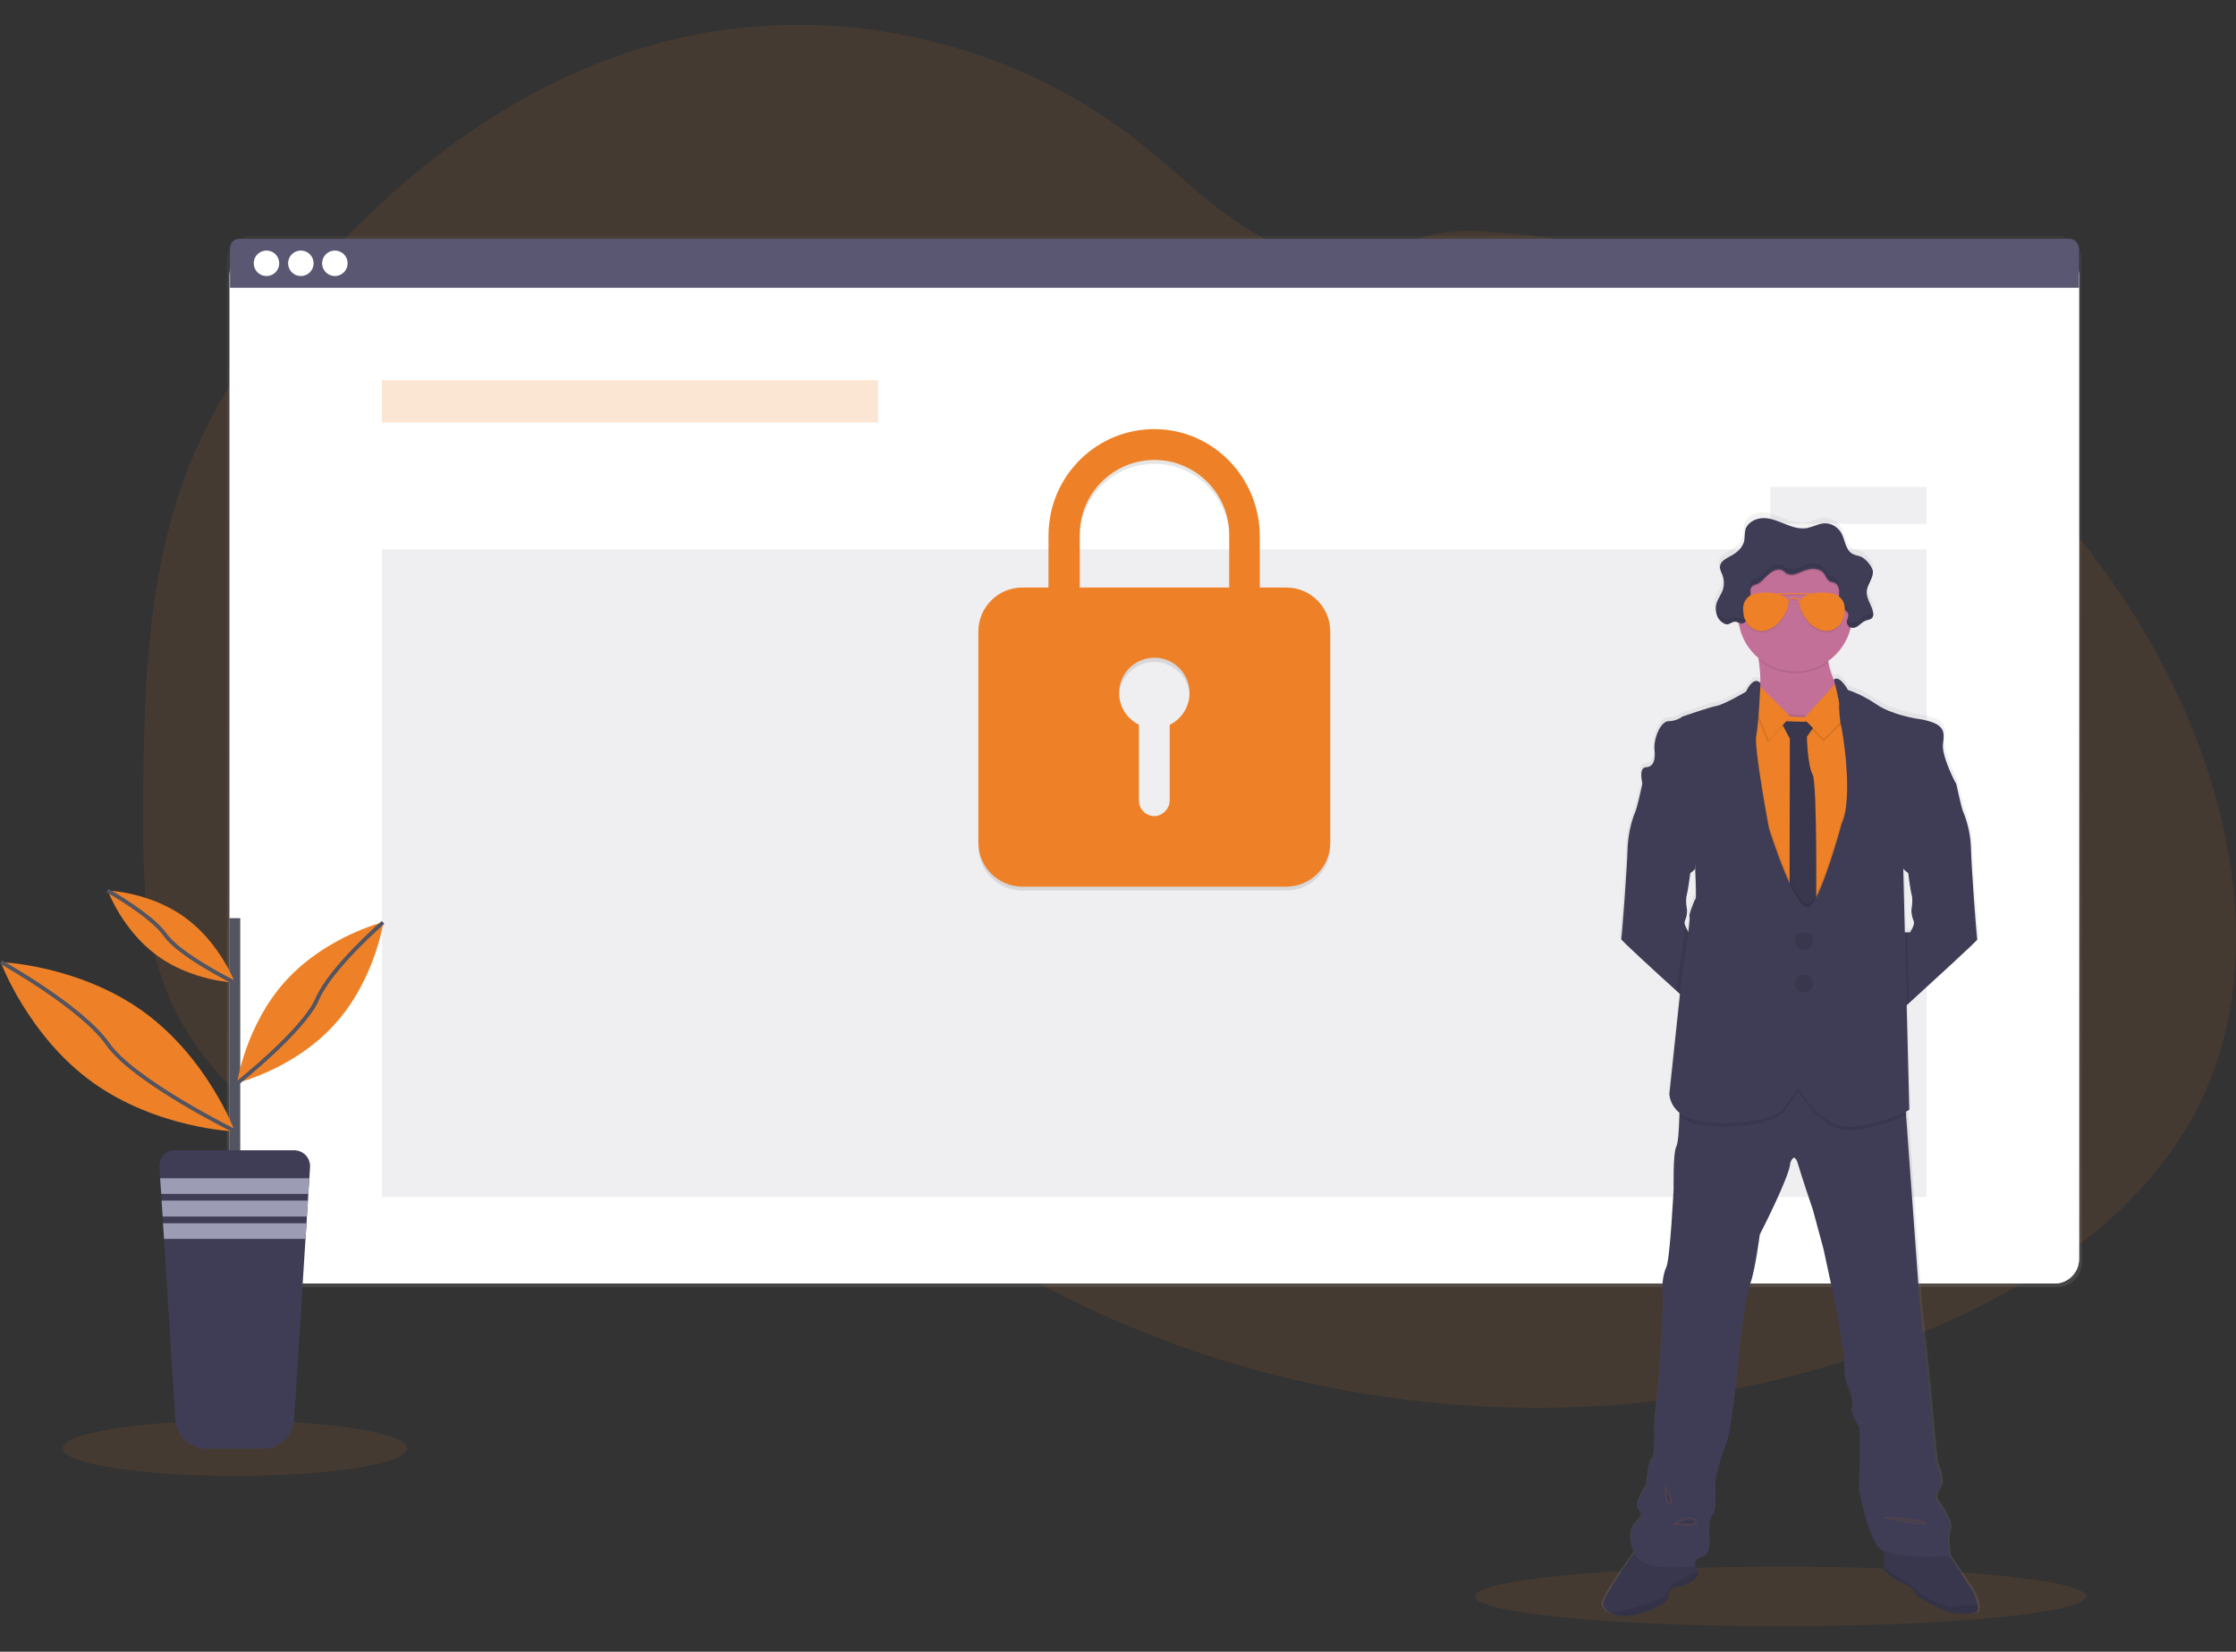 <?xml version="1.0" encoding="utf-8"?>
<!-- Generator: Adobe Illustrator 25.3.1, SVG Export Plug-In . SVG Version: 6.00 Build 0)  -->
<svg version="1.1" id="_x30_6c42c9d-6d9c-45ee-a61b-17902c1dca73"
	 xmlns="http://www.w3.org/2000/svg" xmlns:xlink="http://www.w3.org/1999/xlink" x="0px" y="0px" width="631px" height="466.1px"
	 viewBox="0 0 631 466.1" enable-background="new 0 0 631 466.1" xml:space="preserve">
<rect x="0" y="0" width="631" height="466.1" fill="#333333" stroke="none"/>
<path opacity="0.1" fill="#EE8127" enable-background="new    " d="M621,310.9c-14.6,30.2-44.4,50.4-75.1,63.7
	c-41.5,17.9-87.1,25-132.1,22c-7.9-0.5-15.8-1.4-23.6-2.5c-27.2-4-53.8-11.7-78.9-23c-7.2-3.3-14.4-6.8-21.3-10.7
	c-11.6-6.4-22.7-13.7-33.3-21.8c-2.7-2-5.3-4.1-7.9-6.2c-1.8-1.5-3.6-3-5.4-4.5c-3.8-3.1-7.7-6-12.1-8.2c-1.3-0.7-2.7-1.3-4-1.8
	c-13.8-5.3-29.7-3.3-44.1,0.8c-10.9,3.1-21.6,7.4-32.5,10.4c-4.9,1.4-9.8,2.4-14.8,3.2c-11.2,1.4-22.5,0.4-33.3-2.9l-0.9-0.3
	c-1.5-0.5-3.1-1-4.6-1.6l-0.9-0.4c-1.5-0.6-2.9-1.2-4.3-1.8l-0.9-0.4c-1.5-0.7-2.9-1.4-4.3-2.2c-0.5-0.3-1-0.6-1.5-0.8
	c-8-4.5-15.3-10.1-21.6-16.8c-0.2-0.2-0.4-0.4-0.6-0.6c-0.9-0.9-1.7-1.9-2.6-2.9c-0.3-0.4-0.6-0.7-0.9-1.1c-1-1.2-1.9-2.4-2.9-3.7
	c-0.1-0.2-0.3-0.4-0.4-0.6c-3.8-5.2-6.9-10.8-9.3-16.8c-0.1-0.2-0.1-0.4-0.2-0.6c-0.7-1.9-1.4-3.8-2-5.8c-0.2-0.8-0.5-1.7-0.7-2.5
	c-0.1-0.2-0.1-0.5-0.2-0.7c-3-12-3.4-24.4-3.4-36.8c0-1.4,0-2.9,0-4.3c0.1-20,0.4-40.4,3.3-60.1c0-0.1,0-0.3,0.1-0.4
	c1-6.6,2.3-13.2,4-19.7c1.8-6.8,4-13.5,6.8-20c6.8-16,16.7-30.5,27.6-44c27.6-33.9,63.9-62.4,106.3-73
	c45.7-11.5,96.5-0.5,133.3,28.9c11.2,8.9,21.3,19.5,34,26.4c11,6,23.9,8.4,35.7,3.7c9.7-3.9,16.1-5.8,27-5.2
	c22.7,1.3,45,6,66.3,13.9c0.9,0.3,1.7,0.6,2.6,1c55.5,21.2,103.2,63.4,127.9,117.6c0.7,1.4,1.3,2.9,1.9,4.3
	C632,236.8,637.3,277.2,621,310.9z"/>
	<ellipse opacity="0.1" fill="#EE8127" enable-background="new    " cx="66.3" cy="408.7" rx="48.6" ry="7.8"/>
	<ellipse opacity="0.1" fill="#EE8127" enable-background="new    " cx="502.5" cy="450.5" rx="86.2" ry="8.4"/>
	<linearGradient id="SVGID_1_" gradientUnits="userSpaceOnUse" x1="1116.476" y1="-106.187" x2="1116.476" y2="432.143" gradientTransform="matrix(0.551 0 0 -0.551 -289.274 304.617)">
	<stop  offset="0" style="stop-color:#808080;stop-opacity:0.25"/>
		<stop  offset="0.54" style="stop-color:#808080;stop-opacity:0.12"/>
		<stop  offset="1" style="stop-color:#808080;stop-opacity:0.1"/>
</linearGradient>
	<path fill="url(#SVGID_1_)" d="M70.9,66.6h509.7c3.8,0,6.9,3.1,6.9,6.9v282.8c0,3.8-3.1,6.9-6.9,6.9H70.9c-3.8,0-6.9-3.1-6.9-6.9
	V73.5C64,69.7,67.1,66.6,70.9,66.6z"/>
	<path fill="#FFFFFF" d="M71.7,70.8h508.1c3.8,0,6.9,3.1,6.9,6.9v277.6c0,3.8-3.1,6.9-6.9,6.9H71.7c-3.8,0-6.9-3.1-6.9-6.9V77.6
	C64.8,73.8,67.9,70.8,71.7,70.8z"/>
	<path fill="#FFFFFF" d="M71.7,70.8h508.1c3.8,0,6.9,3.1,6.9,6.9v277.6c0,3.8-3.1,6.9-6.9,6.9H71.7c-3.8,0-6.9-3.1-6.9-6.9V77.6
	C64.8,73.8,67.9,70.8,71.7,70.8z"/>
	<path opacity="4.000000e-02" fill="#FFFFFF" enable-background="new    " d="M71.7,70.8h508.1c3.8,0,6.9,3.1,6.9,6.9v277.6
	c0,3.8-3.1,6.9-6.9,6.9H71.7c-3.8,0-6.9-3.1-6.9-6.9V77.6C64.8,73.8,67.9,70.8,71.7,70.8z"/>
	<path fill="#5A5773" d="M584,67.4H67.5c-1.5,0-2.6,1.2-2.6,2.6v11.2h521.8V70.1C586.6,68.6,585.5,67.4,584,67.4z"/>
	<g id="_x36_c975d28-8d47-4ade-9154-b3b78f637b65">
	<circle fill="#FFFFFF" cx="75.2" cy="74.3" r="3.6"/>
		<circle fill="#FFFFFF" cx="84.9" cy="74.3" r="3.6"/>
		<circle fill="#FFFFFF" cx="94.5" cy="74.3" r="3.6"/>
</g>
	<rect x="107.8" y="107.3" opacity="0.2" fill="#EE8127" enable-background="new    " width="140" height="11.9"/>
	<rect x="107.8" y="155" opacity="0.1" fill="#5A5773" enable-background="new    " width="435.9" height="182.8"/>
	<path opacity="0.1" enable-background="new    " d="M363,166.9h-7.5v-14.5c0-16.4-13-30-29.4-30.2c-16.5-0.2-30,13.1-30.2,29.6
	c0,0.1,0,0.1,0,0.2v14.9h-7.4c-6.9,0-12.4,5.6-12.4,12.4v59.6c0,6.9,5.6,12.4,12.4,12.4H363c6.9,0,12.4-5.6,12.4-12.4v-59.6
	C375.4,172.5,369.9,166.9,363,166.9z M330.1,205.6V227c0,2.3-1.8,4.3-4.1,4.5c-2.4,0.1-4.4-1.7-4.6-4.1c0-0.1,0-0.1,0-0.2v-21.5
	c-4.9-2.4-7-8.3-4.6-13.3c2.4-4.9,8.3-7,13.3-4.6c4.9,2.4,7,8.3,4.6,13.3C333.7,203.1,332.1,204.7,330.1,205.6L330.1,205.6z
	 M346.9,166.9h-42.2V152c0-11.7,9.5-21.1,21.1-21.1s21.1,9.5,21.1,21.1L346.9,166.9z"/>
	<path fill="#EE8127" d="M363,165.8h-7.5v-14.5c0-16.4-13-30-29.4-30.2c-16.5-0.2-30,13.1-30.2,29.6c0,0.1,0,0.1,0,0.2v14.9h-7.4
	c-6.9,0-12.4,5.6-12.4,12.4v59.6c0,6.9,5.6,12.4,12.4,12.4H363c6.9,0,12.4-5.6,12.4-12.4v-59.6C375.4,171.4,369.9,165.8,363,165.8z
	 M330.1,204.5v21.3c0,2.3-1.8,4.3-4.1,4.5c-2.4,0.1-4.4-1.7-4.6-4.1c0-0.1,0-0.1,0-0.2v-21.5c-4.9-2.4-7-8.3-4.6-13.3
	c2.4-4.9,8.3-7,13.3-4.6c4.9,2.4,7,8.3,4.6,13.3C333.7,201.9,332.1,203.6,330.1,204.5L330.1,204.5z M346.9,165.8h-42.2v-14.9
	c0-11.7,9.5-21.1,21.1-21.1s21.1,9.5,21.1,21.1L346.9,165.8z"/>
	<rect x="499.6" y="137.4" opacity="0.1" fill="#5A5773" enable-background="new    " width="44.1" height="10.4"/>
	<linearGradient id="SVGID_2_" gradientUnits="userSpaceOnUse" x1="1469.512" y1="-314.732" x2="1469.512" y2="250.613" gradientTransform="matrix(0.551 0 0 -0.551 -304.129 282.562)">
	<stop  offset="0" style="stop-color:#808080;stop-opacity:0.25"/>
		<stop  offset="0.54" style="stop-color:#808080;stop-opacity:0.12"/>
		<stop  offset="1" style="stop-color:#808080;stop-opacity:0.1"/>
</linearGradient>
	<path fill="url(#SVGID_2_)" d="M558.7,453c-0.3-1.5-0.8-2.9-1.5-4.2l-6.6-9.9h0c0,0-1-5,0-7.4c1-2.4-3.7-8.4-3.7-8.4
	s-0.6-1.5,0.9-3.4s-0.9-7.3-0.9-7.3s-1.2-11.3-1.3-13c-0.1-1.7-1-11.3-1-11.3l-2.2-20.3l-3.9-53.9l-0.1-1c0.5-0.2,0.7-0.4,0.7-0.4
	l-0.8-29.8l0.7-0.6c5.9-5.4,19.6-17.7,19.4-18c-0.1-0.3-1.7-20.7-1.8-25.8c-0.2-3.6-0.9-7.2-2.3-10.6c-0.3-0.7-1.3-5.1-1.7-7
	c-0.1-0.5-0.2-0.8-0.2-0.8s-4-7.6-3.7-11.1c0.3-3.5,1-6.1-7.5-7.3c0,0-7.2-1.1-11.4-4c-2.5-1.7-5.3-3.1-8.2-4.1c0,0-2.4-4.4-4.1-2.9
	c-0.7-1.6-1.2-3.2-1.6-4.9l0-0.3c3.2-2.2,5.4-5.5,6.4-9.2c0.1-0.2,0.1-0.4,0.1-0.6c0.2,0.1,0.3,0.1,0.5,0.1c1.4,0,2.3-1.6,3.7-2.1
	c0.6-0.2,1.2-0.2,1.7-0.7c0.3-0.3,0.4-0.8,0.4-1.2c0-0.2,0-0.3,0-0.5c0-0.1,0-0.1,0-0.2v0.1c-0.4-2-1.9-3.8-1.8-5.8
	c0.2-1.9,1.9-3.6,1.7-5.5c0-0.1,0-0.3,0-0.4v0.1c-0.2-0.7-0.6-1.4-1.1-1.9c-0.6-0.8-1.4-1.5-2.3-1.9c-0.8-0.3-1.7-0.4-2.4-0.8
	c-2.1-1.1-2.1-4.1-3.3-6.2c-1.1-1.7-3.1-2.7-5.1-2.5c-1.6,0.2-3,1-4.5,1.3c-2.1,0.4-4.3-0.3-6.3-1.1s-4-1.7-6.2-1.7
	c-2.2,0-4.5,1.1-5.1,3.1c-0.3,1.1-0.2,2.3-0.4,3.4c-0.5,2-2.2,3.4-4,4.4c-1.1,0.6-2.4,1.3-2.8,2.5c0,0,0-0.1,0-0.1
	c0,0.1,0,0.2-0.1,0.3c0,0.1,0,0.2,0,0.4c0,0.8,0.4,1.5,0.7,2.3c0.5,1.4,0.5,3,0,4.4c-0.4,1-1.1,2-1.5,3c-0.2,0.5-0.3,1-0.4,1.5v-0.1
	c0,0.2,0,0.5,0,0.7c0,0.8,0.2,1.6,0.6,2.3c0.5,1,1.4,1.7,2.5,2.1c1.1,0.3,1.8-0.8,3-0.6c0.2,0.1,0.4,0.1,0.6,0.2
	c0,0.2,0.1,0.5,0.1,0.7c0.7,3.7,2.7,7.1,5.6,9.5c0,0.1,0,0.3,0.1,0.4l0,0c0.4,2.2,0.5,4.4,0.5,6.6c0,0-1.7-2.5-4.1,2.4
	c0,0-6.2,3.6-8.4,4c-2.1,0.4-9.7,3.1-9.7,3.1c-1.1,0.8-2.5,1.3-3.9,1.3c-2.4,0-4.3,5.2-4.1,8s-0.2,4.9-2.4,5c-2.2,0.1-1,4.6-1,4.7
	l-0.2,1c-0.4,2-1.4,6.2-1.7,6.9c-1.4,3.4-2.2,6.9-2.4,10.6c-0.2,5.1-1.7,25.5-1.8,25.8c-0.1,0.2,9.2,8.8,15.8,14.7l1,0.9l-3,28.2
	c0.2,2.2,1.3,4.2,3.1,5.5c0,0.3,0,0.7,0,1c-0.1,3.3-0.4,7.3-0.9,8.4c-0.9,1.9-0.7,11.8-0.7,11.8s-0.9,20.2-2.1,22.4s-1.4,6.8-1,7.7
	S468,390,468,390l-1.2,10.9c0,0,0.3,10.4-0.7,10.6c-1,0.2-1.6,7.4-1.6,7.4s-3.7,5.1-2.1,6.9c1.6,1.8-0.2,2.7-0.4,3.1
	c-0.2,0.5-3.5,2.2-1.1,8.7c0,0.1,0,0.1,0.1,0.2c-2.3,3.2-9.5,13.4-9.1,14.9c0.3,1,1,1.8,1.9,2.3c1.7,1,4.6,1.5,9.3,0
	c7.7-2.5,7.2-4.3,7.2-4.3c0.1-1.7,1.5-3.1,3.2-3.1c3.2-0.2,5.6-3.2,5.6-3.2l-0.4-1.4l-0.5-1.9c0.1-0.6,0.5-1.5,2.2-2
	c2.7-0.8,2-5.9,2-5.9s-0.2-5.3,0.9-6c1.2-0.7,0.7-9.5,0.7-9.5s1.3-6.4,3.1-10.6s4.1-29.7,4.1-29.7s1.5-12.5,2.9-16.1
	c1.4-3.6,2.7-13.6,2.7-13.6s8.6-16.6,8.7-20.3c0,0,1.1-3.5,2.2,0.3s4.2,12.9,4.2,12.9l3,11.2l3.6,16.7l2.3,14.1c0,0-0.4,5.3,0.6,7.2
	c0.9,1.9,2.2,6.1,1.5,6.9s1.4,4.6,2,5.4c0.6,0.8,0,17.9,0,17.9s2.7,14.5,6.5,17.1c0.3,0.2,0.6,0.3,0.8,0.4c-0.1,1.6-0.1,3.7,0,4.8
	c0,0.2,0,0.5,0.1,0.7c0.3,0.5,4.3,3.6,5.1,3.6c0.8,0,3.7,2,3.8,3c0.1,1,8.5,5.1,9.7,5.3c1.2,0.1,6.9,1.2,7.7-0.5
	C558.7,454,558.8,453.5,558.7,453z M538.2,245l0.6,0.5c0,0,0.6,4.8,1,6.2c0.4,1.4-0.1,4.2-0.1,4.2c0,1,0.2,2.1,0.6,3
	c0.5,1-1,3.3-1,3.3h-1.4l-0.4-17.8L538.2,245z M496.7,191.7v-0.1C496.7,191.6,496.7,191.7,496.7,191.7L496.7,191.7z M475.3,260.4
	c-0.2-0.5-0.2-1-0.1-1.5c0.1-0.3,0.2-0.5,0.3-0.8c0.2-0.7,0.3-1.5,0.3-2.2c0,0,0,0,0,0c0-0.3-0.5-2.8-0.1-4.2s1-6.2,1-6.2l0.4-0.3
	l0.9-0.8c0,0,0-0.3,0.1-0.8c0.2,4.2,0.3,8.8,0.1,9c-0.5,0.5-2.1,5-1.7,5.1c0.1,0.1,0,1.9-0.4,4.3
	C475.8,261.5,475.6,260.9,475.3,260.4z"/>
	<path fill="#C37098" d="M519.7,196.1v6.9l-14.1,7.1c0,0-14-8.4-10.5-11.8c2.2-2.1,1.8-8,1.2-12l0,0c-0.3-2.3-0.7-4-0.7-4
	s25.1-7.2,21.3-1.7c-1.3,1.8-1.4,4.2-0.9,6.5C516.8,191.6,519.7,196.1,519.7,196.1z"/>
	<path fill="#3F3D56" d="M481.2,263.1l-1.8,22.3c0,0-2.7-2.5-6.2-5.7c-6.5-5.9-15.8-14.4-15.7-14.7c0.2-0.3,1.7-20.6,1.8-25.7
	c0.2-3.6,0.9-7.2,2.3-10.5c0.3-0.7,1.3-4.9,1.7-6.8c0.1-0.6,0.2-1,0.2-1l3-1.2c0,0,12.7,14.1,12.7,14.4s-0.9,11.1-0.9,11.1l-0.9,0.8
	l-0.4,0.3c0,0-0.6,4.7-1,6.2c-0.4,1.4,0,3.9,0.1,4.2l0,0c0,0.7-0.1,1.5-0.3,2.2c-0.1,0.3-0.2,0.5-0.3,0.8c-0.2,0.5-0.1,1,0.1,1.5
	c0.2,0.6,0.6,1.2,0.9,1.8L481.2,263.1z"/>
	<path fill="#3F3D56" d="M558,265.1c0.1,0.3-13.4,12.6-19.2,17.9l-2.7,2.4l-1.8-22.3h4.7c0,0,1.6-2.2,1-3.3c-0.4-1-0.6-2-0.6-3
	c0,0,0.5-2.8,0.1-4.2c-0.4-1.4-1-6.2-1-6.2l-0.6-0.5l-0.7-0.6c0,0-0.9-10.9-0.9-11.1s12.7-14.4,12.7-14.4l3,1.2c0,0,0.1,0.3,0.2,0.8
	c0.4,1.9,1.4,6.3,1.7,7c1.4,3.3,2.2,6.9,2.3,10.5C556.3,244.5,557.8,264.7,558,265.1z"/>
	<path fill="#3F3D56" d="M558,454.5c-0.8,1.6-6.5,0.6-7.7,0.5c-1.2-0.1-9.5-4.3-9.6-5.2c-0.1-1-3-3-3.8-3s-4.7-3.1-5.1-3.6
	c-0.1-0.2-0.1-0.5-0.1-0.7c-0.1-1.9,0.1-6.8,0.1-6.8l16.7,0.9l8.1,12.2c0.7,1.3,1.2,2.7,1.5,4.2C558.3,453.5,558.2,454.1,558,454.5z
	"/>
	<path opacity="0.1" enable-background="new    " d="M558,454.5c-0.8,1.6-6.5,0.6-7.7,0.5c-1.2-0.1-9.5-4.3-9.6-5.2c-0.1-1-3-3-3.8-3
	s-4.7-3.1-5.1-3.6c-0.1-0.2-0.1-0.5-0.1-0.7c-0.1-1.9,0.1-6.8,0.1-6.8l16.7,0.9l8.1,12.2c0.7,1.3,1.2,2.7,1.5,4.2
	C558.3,453.5,558.2,454.1,558,454.5z"/>
	<path opacity="0.1" enable-background="new    " d="M558,454.5c-0.8,1.6-6.5,0.6-7.7,0.5c-1.2-0.1-9.5-4.3-9.6-5.2c-0.1-1-3-3-3.8-3
	s-4.7-3.1-5.1-3.6c-0.1-0.2-0.1-0.5-0.1-0.7l5.4,3.4c0,0,3.4,2.2,4.4,3.5c0.9,1.3,8.2,4,8.8,4.1c0.4,0,5.2-0.9,7.8-0.5
	C558.3,453.5,558.2,454.1,558,454.5z"/>
	<path fill="#3F3D56" d="M479.3,444.5c0,0-2.4,2.9-5.5,3.2c-1.7,0-3.1,1.4-3.2,3.1c0,0,0.6,1.8-7.1,4.3c-4.6,1.5-7.5,1-9.2,0
	c-0.9-0.5-1.6-1.3-1.9-2.3c-0.5-1.8,9.7-15.8,9.7-15.8l9.3-0.6l6.6,3l1,3.8L479.3,444.5z"/>
	<path opacity="0.1" enable-background="new    " d="M479.3,444.5c0,0-2.4,2.9-5.5,3.2c-1.7,0-3.1,1.4-3.2,3.1c0,0,0.6,1.8-7.1,4.3
	c-4.6,1.5-7.5,1-9.2,0c-0.9-0.5-1.6-1.3-1.9-2.3c-0.5-1.8,9.7-15.8,9.7-15.8l9.3-0.6l6.6,3l1,3.8L479.3,444.5z"/>
	<path fill="none" d="M479.3,444.5c0,0-2.4,2.9-5.5,3.2c-1.7,0-3.1,1.4-3.2,3.1c0,0,0.6,1.8-7.1,4.3c-4.6,1.5-7.5,1-9.2,0
	c4.3-0.5,13.9-3.2,14.9-4.1c1.2-1.2,2.6-4.3,3.6-4.4c0.7,0,4.1-2.1,6.2-3.4L479.3,444.5z"/>
	<path opacity="0.1" enable-background="new    " d="M479.3,444.5c0,0-2.4,2.9-5.5,3.2c-1.7,0-3.1,1.4-3.2,3.1c0,0,0.6,1.8-7.1,4.3
	c-4.6,1.5-7.5,1-9.2,0c4.3-0.5,13.9-3.2,14.9-4.1c1.2-1.2,2.6-4.3,3.6-4.4c0.7,0,4.1-2.1,6.2-3.4L479.3,444.5z"/>
	<path fill="#3F3D56" d="M550.2,431.7c-1,2.4,0,7.4,0,7.4s-15.4,0.8-19.2-1.7c-3.8-2.5-6.4-17-6.4-17s0.6-17,0-17.8
	c-0.6-0.8-2.6-4.6-2-5.4c0.7-0.8-0.6-5.1-1.5-6.9c-0.9-1.8-0.6-7.1-0.6-7.1l-2.3-14l-3.6-16.7l-3-11.1c0,0-3.1-9.1-4.2-12.9
	c-1.1-3.8-2.2-0.3-2.2-0.3c-0.1,3.7-8.6,20.2-8.6,20.2s-1.3,10-2.6,13.6s-2.9,16-2.9,16s-2.2,25.3-4,29.5
	c-1.8,4.3-3.1,10.6-3.1,10.6s0.5,8.7-0.7,9.4c-1.2,0.7-1,6-1,6s0.7,5.1-2,5.9s-2.2,2.5-2.2,2.5s-14.7,2.4-17.1-4
	c-2.4-6.4,0.9-8.2,1.1-8.6c0.2-0.5,2-1.3,0.4-3.1c-1.6-1.8,2.1-6.9,2.1-6.9s0.6-7.1,1.6-7.4c1-0.2,0.7-10.6,0.7-10.6l1.1-10.8
	c0,0,1.5-24.1,1.2-25.1c-0.3-0.9-0.1-5.5,1-7.7s2.1-22.3,2.1-22.3s-0.2-9.9,0.7-11.7c0.6-1,0.8-5,0.9-8.3c0.1-2.5,0.1-4.6,0.1-4.6
	l12.9-4.8l16.5-5.3l13.9,6.7l20.3,3.9l0.3,3.5l3.9,53.6l2.2,20.2c0,0,0.9,9.5,1,11.3c0.1,1.7,1.3,13,1.3,13s2.4,5.4,0.9,7.2
	c-1.5,1.8-0.9,3.3-0.9,3.3S551.3,429.3,550.2,431.7z"/>
	<path opacity="0.1" enable-background="new    " d="M516.9,180.5c-1.3,1.8-1.4,4.2-0.9,6.5c-6,4.2-14,3.9-19.6-0.7l0,0
	c-0.3-2.3-0.7-4-0.7-4S520.7,175,516.9,180.5z"/>
	<path fill="#C37098" d="M522.7,173.4c0,8.9-7.2,16.1-16.1,16.1s-16.1-7.2-16.1-16.1s7.2-16.1,16.1-16.1l0,0c8.9,0,16.1,7.1,16.1,16
	C522.7,173.3,522.7,173.4,522.7,173.4z"/>
	<polygon opacity="0.1" enable-background="new    " points="526.1,200.3 520.8,294.4 492.1,288.4 486.4,250.6 492,200 496.3,200.5
	503.8,201.5 511.2,201.9 519.2,201 "/>
	<polygon fill="#EE8127" points="526.1,200.9 520.8,295.1 492.1,289.1 486.4,251.3 492,200.7 496.3,201.2 503.8,202.1 511.2,202.6
	519.2,201.7 "/>
	<path fill="#3F3D56" d="M502.5,203.5l10.3,0.3l-2.9,4.1c0,0,0.2,8.2,1.6,10.6c1.4,2.4,1,38.8,1,38.8l-2.8,5.2l-4.7-5.9l0.1-48.1
	L502.5,203.5z"/>
	<path opacity="0.1" enable-background="new    " d="M502.5,203.5l10.3,0.3l-2.9,4.1c0,0,0.2,8.2,1.6,10.6c1.4,2.4,1,38.8,1,38.8
	l-2.8,5.2l-4.7-5.9l0.1-48.1L502.5,203.5z"/>
	<polygon opacity="0.1" enable-background="new    " points="518.7,192.8 509,203.5 514.6,209.2 523.7,200.3 "/>
	<polygon fill="#EE8127" points="518.7,192.1 509,202.8 514.6,208.5 523.7,199.6 "/>
	<polygon opacity="0.1" enable-background="new    " points="505,203 495.2,193.2 494.3,198.3 498.8,209.5 "/>
	<polygon fill="#EE8127" points="505.3,202.3 495.5,192.5 494.6,197.6 499.1,208.8 "/>
	<path opacity="0.1" enable-background="new    " d="M538.2,314.6c-4.7,2.2-9.7,3.7-14.9,4.3c-9.5,1.2-15.7-10.9-15.7-10.9l-3.6,4.7
	c-1.2,5-18.7,6.3-25.8,4.4c-1.5-0.4-2.9-1-4.1-1.9c0.1-2.5,0.1-4.6,0.1-4.6l12.9-4.8l16.5-5.3l13.9,6.7l20.3,3.9L538.2,314.6z"/>
	<path opacity="0.1" enable-background="new    " d="M526.1,200.9l-5.3,94.2l-28.7-6l-5.7-37.7l5.6-50.7l4.2,0.6
	c-0.1,1.8-0.3,3.7-0.6,5.5c-0.7,3.2,3.6,26.1,3.6,26.1s8.1,25.6,11.7,21.9c3.6-3.7,8.8-23.2,8.8-23.2c3.5-7.2,0.1-27.5-0.2-27.9
	c-0.2-0.6-0.3-1.2-0.3-1.8L526.1,200.9z"/>
	<path opacity="0.1" enable-background="new    " d="M538.5,273.8l0.2,9.2l-2.7,2.4l-1.8-22.3h4L538.5,273.8z"/>
	<path opacity="0.1" enable-background="new    " d="M476.1,256.8L476.1,256.8c0,0.7-0.1,1.5-0.3,2.2c0-0.2,0-0.3,0-0.3
	C475.6,258.6,475.8,257.8,476.1,256.8z"/>
	<path opacity="0.1" enable-background="new    " d="M481.2,263.1l-1.8,22.3c0,0-2.7-2.5-6.2-5.7l0.4-4c0,0,1.5-9.7,2-14.5
	c0.2,0.6,0.6,1.2,0.9,1.8L481.2,263.1z"/>
	<path fill="#3F3D56" d="M496.8,192.8c0,0-1.7-2.5-4.1,2.4c0,0-6.1,3.6-8.3,4c-2.1,0.4-9.6,3-9.6,3c-1.1,0.8-2.5,1.3-3.9,1.3
	c-2.4,0-4.3,5.2-4,8s-0.2,4.9-2.4,5c-2.2,0.1-1,4.6-1,4.6l14.5,16.7c0,0,0.9,15.3,0.5,15.8s-2.1,5-1.7,5.1
	c0.4,0.2-2.2,17.1-2.2,17.1l-3.5,32.9c0,0,0,5.5,7.1,7.4c7.1,1.9,24.7,0.6,25.8-4.4l3.6-4.7c0,0,6.2,12.1,15.7,10.9
	s15.5-4.7,15.5-4.7l-1-39.5l-0.7-28.4l14.8-24.3c0,0-4-7.6-3.6-11s1-6-7.4-7.2c0,0-7.1-1.1-11.3-4c-2.5-1.7-5.2-3.1-8.1-4.1
	c0,0-2.4-4.4-4-2.9c0,0,1.7,6.2,1.5,7.2c-0.1,0.9,0.3,5.1,0.5,5.6c0.3,0.4,3.7,20.7,0.2,27.9c0,0-5.2,19.5-8.8,23.2
	c-3.7,3.7-11.7-21.9-11.7-21.9s-4.3-22.9-3.6-26.1C496.3,204.5,496.8,192.8,496.8,192.8z"/>
	<circle fill="#3F3D56" cx="509.1" cy="265.6" r="2.5"/>
	<circle fill="#3F3D56" cx="509.1" cy="277.6" r="2.5"/>
	<circle opacity="0.1" enable-background="new    " cx="509.1" cy="265.6" r="2.5"/>
	<circle opacity="0.1" enable-background="new    " cx="509.1" cy="277.6" r="2.5"/>
	<path opacity="0.1" stroke="#EE8127" stroke-width="0.551" stroke-miterlimit="5.508" enable-background="new    " d="
	M531.8,428.2c0,0,10.4,0.8,11.4,1.6C544.3,430.6,531.8,428.2,531.8,428.2z"/>
	<path opacity="0.1" stroke="#EE8127" stroke-width="0.551" stroke-miterlimit="5.508" enable-background="new    " d="M470,420.1
	c0,0,2.2,2.8,1.3,4C470.4,425.4,470,420.1,470,420.1z"/>
	<path opacity="0.1" stroke="#EE8127" stroke-width="0.551" stroke-miterlimit="5.508" enable-background="new    " d="M472.7,430
	c0,0,4-2.6,5.6-0.9C479.9,430.9,472.7,430,472.7,430z"/>
	<path opacity="0.1" enable-background="new    " d="M522.7,173.4c0,1.4-0.2,2.7-0.5,4.1c-0.7-0.3-1.1-1-1.1-1.8
	c0.1-0.7,0.5-1.3,0.4-1.9c-0.1-1-1.3-1.4-2-2.2c-0.8-1-0.6-2.4-0.6-3.6c0.1-1.2-0.2-2.8-1.4-3.2c-0.3-0.1-0.7-0.1-1.1-0.3
	c-0.9-0.4-1.2-1.5-1.8-2.3c-1.2-1.6-3.7-1.5-5.5-0.8c-0.8,0.4-1.6,0.7-2.5,1c-0.9,0.3-1.8,0.2-2.6-0.2c-0.4-0.2-0.7-0.6-1-0.8
	c-1.2-0.7-2.9,0-4,1s-1.9,2.3-3.3,2.8c-0.6,0.3-1.4,0.4-1.7,1c-0.1,0.3-0.2,0.7-0.2,1c0,2.1,0.3,4.3-0.2,6.4
	c-0.3,1.3-1.2,2.9-2.6,2.7c-0.2,0-0.3-0.1-0.5-0.1c-1.6-8.8,4.1-17.2,12.9-18.8c8.8-1.6,17.2,4.1,18.8,12.9
	C522.7,171.4,522.8,172.4,522.7,173.4L522.7,173.4z"/>
	<path fill="#3F3D56" d="M490,175.5c0.4,0.1,0.8,0.3,1.2,0.4c1.4,0.2,2.3-1.4,2.6-2.7c0.4-2.1,0.2-4.3,0.2-6.4c0-0.4,0-0.7,0.2-1
	c0.3-0.6,1.1-0.8,1.7-1c1.3-0.6,2.2-1.9,3.3-2.8c1.1-1,2.7-1.7,3.9-1c0.4,0.2,0.7,0.6,1,0.8c0.8,0.4,1.7,0.5,2.6,0.2
	c0.9-0.3,1.7-0.7,2.5-1c1.8-0.7,4.3-0.8,5.5,0.8c0.6,0.8,0.9,1.9,1.8,2.3c0.3,0.1,0.7,0.2,1.1,0.3c1.2,0.4,1.5,1.9,1.4,3.2
	c0,1.2-0.2,2.6,0.6,3.6c0.6,0.8,1.9,1.2,2,2.2c0.1,0.6-0.3,1.3-0.4,1.9c-0.1,1,0.7,1.9,1.7,1.9c0,0,0,0,0,0c1.4,0,2.3-1.6,3.7-2.1
	c0.6-0.2,1.2-0.2,1.7-0.7c0.3-0.4,0.5-1,0.3-1.5c-0.3-2.1-2-3.9-1.8-6.1c0.2-2,2-3.8,1.7-5.8c-0.2-0.7-0.6-1.4-1.1-2
	c-0.6-0.8-1.4-1.5-2.2-1.9c-0.8-0.3-1.7-0.4-2.4-0.8c-2.1-1.1-2.1-4.1-3.3-6.1c-1.1-1.7-3-2.7-5-2.5c-1.5,0.2-3,1-4.5,1.3
	c-2.1,0.4-4.2-0.3-6.2-1.1c-2-0.8-4-1.7-6.1-1.7s-4.4,1.1-5.1,3.1c-0.3,1.1-0.2,2.3-0.4,3.4c-0.5,2-2.2,3.4-4,4.3
	c-1.2,0.7-2.7,1.4-2.8,2.8c-0.1,0.9,0.4,1.7,0.7,2.5c0.5,1.4,0.5,3,0,4.4c-0.4,1-1.1,2-1.5,3c-0.6,1.4-0.5,3,0.1,4.4
	c0.5,1,1.4,1.8,2.5,2.1C488.2,176.3,488.9,175.2,490,175.5z"/>
	<g opacity="0.1">
	<path d="M493.9,171.9c-0.3,1.3-1.2,2.9-2.6,2.7c-0.4-0.1-0.8-0.3-1.2-0.4c-1.2-0.3-1.8,0.8-2.9,0.6c-1.1-0.3-2-1.1-2.5-2.1
		c-0.3-0.6-0.5-1.2-0.5-1.8c-0.1,1,0.1,2,0.5,2.8c0.5,1,1.4,1.8,2.5,2.1c1.1,0.3,1.8-0.8,2.9-0.6c0.4,0.1,0.8,0.3,1.2,0.4
		c1.4,0.2,2.3-1.4,2.6-2.7c0.2-1.2,0.3-2.4,0.3-3.6C494.1,170.2,494,171.1,493.9,171.9z"/>
		<path d="M486.3,163.6c0.1-0.9-0.1-1.8-0.4-2.7c-0.2-0.6-0.5-1.1-0.6-1.7c0,0.1,0,0.2-0.1,0.3c-0.1,0.9,0.4,1.7,0.7,2.5
		C486.1,162.5,486.3,163.1,486.3,163.6z"/>
		<path d="M528.4,160.7c-0.3,1.6-1.5,3-1.7,4.7c0,0.3,0,0.6,0,0.8C527,164.3,528.7,162.6,528.4,160.7z"/>
		<path d="M528.5,172.4c0,0.2-0.2,0.4-0.3,0.6c-0.4,0.4-1.1,0.5-1.7,0.7c-1.3,0.5-2.2,2.1-3.7,2.1c-0.8,0-1.4-0.6-1.7-1.3
		c0,0.1-0.1,0.2-0.1,0.4c-0.1,1,0.7,1.9,1.7,1.9c0,0,0,0,0,0c1.4,0,2.3-1.6,3.7-2.1c0.6-0.2,1.2-0.2,1.7-0.7c0.3-0.4,0.5-1,0.3-1.5
		C528.5,172.5,528.5,172.4,528.5,172.4z"/>
		<path d="M521.6,171.9c-0.1-1-1.3-1.4-2-2.2c-0.4-0.5-0.6-1.2-0.6-1.8c0,1,0,2.1,0.6,2.8c0.6,0.8,1.6,1.1,1.9,1.9
		C521.6,172.4,521.6,172.2,521.6,171.9z"/>
		<path d="M519,166.1c0-1.2-0.3-2.8-1.4-3.2c-0.3-0.1-0.7-0.1-1.1-0.3c-0.9-0.4-1.2-1.5-1.8-2.3c-1.2-1.6-3.7-1.5-5.5-0.8
		c-0.8,0.3-1.6,0.8-2.5,1c-0.9,0.3-1.8,0.2-2.6-0.2c-0.4-0.2-0.7-0.6-1-0.8c-1.3-0.7-2.9,0-4,1s-1.9,2.3-3.3,2.8
		c-0.6,0.3-1.4,0.4-1.7,1c-0.1,0.3-0.2,0.7-0.2,1c0,0.2,0,0.4,0,0.6c0-0.2,0.1-0.4,0.2-0.6c0.3-0.6,1.1-0.8,1.7-1
		c1.3-0.6,2.2-1.9,3.3-2.8c1.1-1,2.7-1.7,4-1c0.4,0.2,0.7,0.6,1,0.8c0.8,0.4,1.7,0.5,2.6,0.2c0.8-0.3,1.7-0.6,2.5-1
		c1.8-0.7,4.3-0.8,5.5,0.8c0.6,0.8,0.9,1.9,1.8,2.3c0.3,0.1,0.7,0.2,1.1,0.3c0.9,0.4,1.3,1.4,1.4,2.5L519,166.1z"/>
</g>
	<g opacity="0.1">
	<path d="M491.9,171.9c0.1-1.9,1.4-3.5,3.2-3.9c2.5-0.6,5-0.5,7.4,0.3c5.2,1.7-0.7,8-0.7,8s-3.9,3.9-7.6,1.2c-1.1-0.8-1.8-2-2.1-3.3
		C492,173.4,491.9,172.6,491.9,171.9z"/>
		<path d="M520.6,171.9c-0.1-1.9-1.4-3.5-3.2-3.9c-2.5-0.6-5-0.5-7.4,0.3c-5.2,1.7,0.7,8,0.7,8s3.9,3.9,7.6,1.2
		c1.1-0.8,1.8-2,2.1-3.3C520.6,173.4,520.6,172.6,520.6,171.9z"/>
		<polygon points="501.5,167.8 501.5,168 511.1,168 511.1,167.7 	"/>
		<path d="M504.6,170.5h0.3v-0.9c0,0,1-0.8,2.6,0v0.8h0.6v-0.5h-0.3c0,0,0.1-1.1-1.7-0.9c0,0-1.4-0.1-1.4,0.8h-0.3L504.6,170.5z"/>
</g>
	<path fill="#EE8127" d="M491.9,171.5c0.1-1.9,1.4-3.5,3.2-3.9c2.5-0.6,5-0.5,7.4,0.3c5.2,1.7-0.7,8-0.7,8s-3.9,3.9-7.6,1.2
	c-1.1-0.8-1.8-2-2.1-3.3C492,173,491.9,172.3,491.9,171.5z"/>
	<path fill="#EE8127" d="M520.6,171.5c-0.1-1.9-1.4-3.5-3.2-3.9c-2.5-0.6-5-0.5-7.4,0.3c-5.2,1.7,0.7,8,0.7,8s3.9,3.9,7.6,1.2
	c1.1-0.8,1.8-2,2.1-3.3C520.6,173,520.6,172.3,520.6,171.5z"/>
	<polygon fill="#EE8127" points="501.5,167.4 501.5,167.7 511.1,167.7 511.1,167.4 "/>
	<path fill="#EE8127" d="M504.6,170.2h0.3v-0.9c0,0,1-0.7,2.6,0v0.8h0.6v-0.5h-0.3c0,0,0.1-1.1-1.7-0.9c0,0-1.4-0.1-1.4,0.8h-0.3
	L504.6,170.2z"/>
	<rect x="64.7" y="259.1" fill="#535461" width="3.1" height="70.4"/>
	<path fill="#3F3D56" d="M87.5,329.3l-0.2,3.2l-0.3,4.5l-0.1,1.9l-0.3,4.5l-0.1,1.9l-0.3,4.5l-3.2,50.9c-0.3,4.5-4.1,8.1-8.6,8.1
	H58.1c-4.6,0-8.3-3.5-8.6-8.1l-3.2-50.9l-0.3-4.5l-0.1-1.9l-0.3-4.5l-0.1-1.9l-0.3-4.5l-0.2-3.2c-0.2-2.5,1.7-4.6,4.2-4.7
	c0.1,0,0.2,0,0.3,0H83c2.5,0,4.5,2,4.5,4.5C87.5,329.1,87.5,329.2,87.5,329.3z"/>
	<polygon fill="#9D9CB5" points="87.3,332.5 87,336.9 45.5,336.9 45.2,332.5 "/>
	<polygon fill="#9D9CB5" points="86.9,338.8 86.6,343.3 45.9,343.3 45.6,338.8 "/>
	<polygon fill="#9D9CB5" points="86.5,345.2 86.2,349.6 46.3,349.6 46,345.2 "/>
	<path fill="#EE8127" d="M40.5,285.5c18.2,13.2,25.8,33.8,25.8,33.8s-22-0.8-40.2-13.9S0.2,271.5,0.2,271.5S22.2,272.3,40.5,285.5z"
	/>
	<path fill="none" stroke="#535461" stroke-width="1.102" stroke-miterlimit="5.508" d="M0.3,271.5c0,0,22.8,12.7,30.1,23.1
	c7.3,10.5,35.9,24.6,35.9,24.6"/>
	<path fill="#EE8127" d="M52.2,258.9c9.9,7.2,14.1,18.4,14.1,18.4s-12-0.4-21.9-7.6c-9.9-7.2-14-18.4-14-18.4S42.3,251.7,52.2,258.9z
	"/>
	<path fill="none" stroke="#535461" stroke-width="1.102" stroke-miterlimit="5.508" d="M30.3,251.3c0,0,12.4,6.9,16.4,12.6
	s19.5,13.4,19.5,13.4"/>
	<path fill="#EE8127" d="M80.7,276.7c-11.4,12.5-13.8,28.9-13.8,28.9s16.1-3.9,27.5-16.5c11.4-12.5,13.8-28.9,13.8-28.9
	S92.1,264.2,80.7,276.7z"/>
	<path fill="none" stroke="#535461" stroke-width="1.102" stroke-miterlimit="5.508" d="M108.1,260.3c0,0-14.8,12.8-18.6,21.7
	c-3.8,8.8-22.6,23.7-22.6,23.7"/>
</svg>
